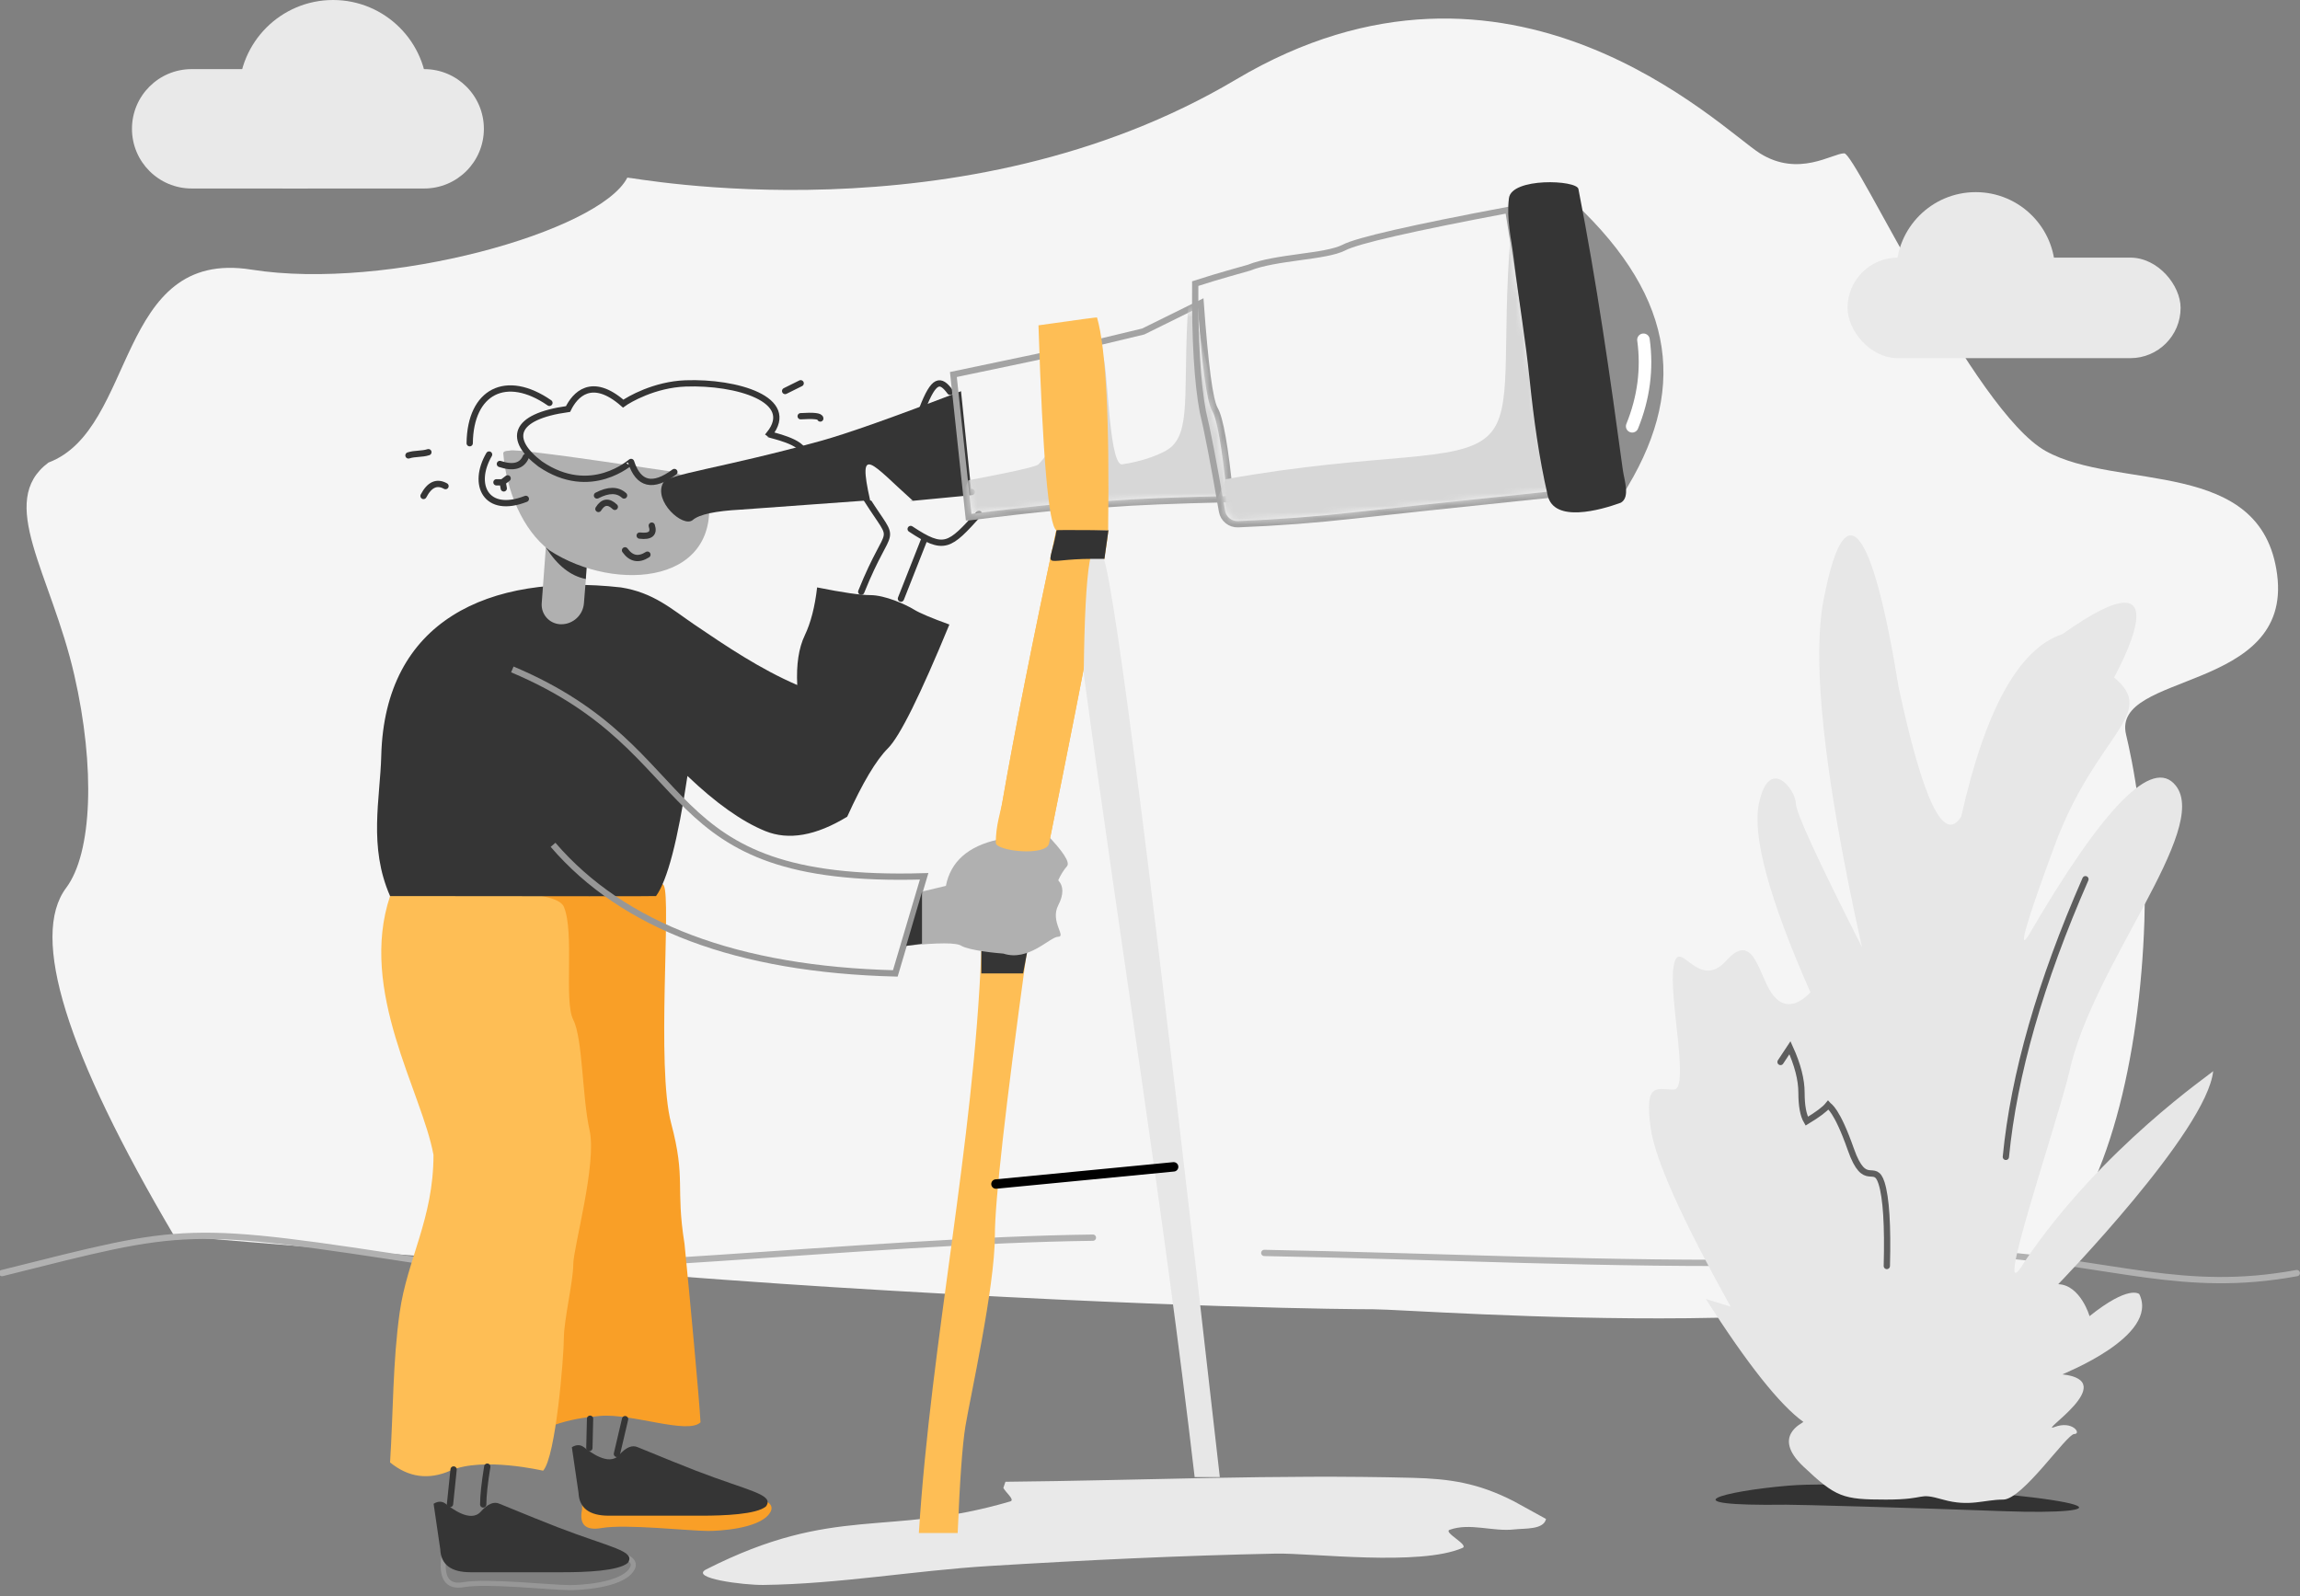 <svg xmlns="http://www.w3.org/2000/svg" xmlns:xlink="http://www.w3.org/1999/xlink" width="366" height="254" viewBox="0 0 366 254">
    <rect x="0" y="0" width="366" height="254" fill="#808080" stroke="none"/>
    <defs>
        <path id="nedpfjuxda" d="M2.59 32.773L.257 10.998l12.996-2.725L30.097 4.23 38.621.02c.707 9.547 1.466 15.006 2.275 16.376.808 1.371 1.591 5.887 2.349 13.548-8.473.189-14.76.45-18.858.784-3.711 0-10.977.681-21.797 2.045z"/>
        <path id="tdmerm5bcc" d="M.973 11.139c-.06 8.953.34 15.705 1.2 20.257.712 2.894 1.73 8.186 3.054 15.876.17.99 1.048 1.7 2.051 1.66 6.293-.255 12.433-.72 18.42-1.396 5.208-.588 15.636-1.697 31.285-3.328L49.872 0C34.964 2.812 26.48 4.752 24.42 5.82 21.33 7.424 13.406 7.36 9.171 9.084c-1.535.462-4.268 1.147-8.198 2.056z"/>
    </defs>
    <g fill="none" fill-rule="evenodd">
        <g>
            <g transform="translate(-536 -91) translate(536.328 91)">
                <path fill="#F5F5F5" d="M27.379 196.683c-17.233-29.21-22.959-47.67-17.177-55.383 4.147-5.532 4.673-19.13 1.282-33.912-3.7-16.13-12.421-27.564-4.101-33.77 14.062-5.295 10.67-34.141 32.289-30.709 21.619 3.433 55.437-6.063 59.828-14.641.372-.14 53.221 10.309 96.859-15.617 43.637-25.926 77.209 7.886 83.37 11.751 6.163 3.866 11.542 0 13.414 0 1.873 0 20.629 40.99 32.055 47.376 11.426 6.387 34.39.862 36.837 19.671 2.448 18.809-26.418 15.45-24.043 25.45.946 3.981 3.385 15.327 2.916 29.713-.708 21.739-5.89 43.749-15.71 53.036-16.32 15.432-99.732 8.721-107.037 8.721-3.204 0-32.328-.17-86.333-3.54-18.74-1.168-53.555-3.884-104.45-8.146z"/>
                <path stroke="#B1B1B1" stroke-linecap="round" d="M0 202.612c29.635-7.402 28.623-7.813 68.996-1.573 17.55 2.712 68.373-3.62 104.59-4.064M200.858 199.405c27.558.503 55.115 1.928 82.675 1.51 10.756-.164 20.557-2.288 31.286-1.51 21.275 1.542 32.309 6.532 50.34 3.207"/>
                <path fill="#333" d="M295.102 236.079c-2.944.282-7.134.048-10.924.37-10.295.877-19.556 3.277-.288 3.026 1.657-.021 19.816.48 34.526 1.025 18.557.687 19.47-2.025-23.763-4.421-1.888-.105-1.739-.105.449 0z"/>
                <path fill="#E7E7E7" d="M295.97 150.742c-7.014-13.831-10.521-21.454-10.521-22.867 0-2.12-4.24-7.768-5.878 0-1.091 5.178 1.642 15.202 8.2 30.073-2.236 2.254-4.16 2.466-5.776.638-2.424-2.742-3.06-10.79-7.604-5.715-4.543 5.077-7.528-3.994-8.388.86-.86 4.855 2.64 19.678 0 19.678s-4.677-1.323-3.658 6.107c.678 4.953 4.923 14.432 12.734 28.436l-3.964-1.226c6.602 10.343 11.777 16.865 15.523 19.565.038.151-5.183 2.2 0 7.098 5.184 4.898 6.26 5.27 13.134 5.27 6.874 0 4.831-1.206 9.084 0 4.253 1.205 6.502 0 9.583 0 3.08 0 10.104-10.437 11.312-10.437 1.208 0-.27-2.218-3.15-1.109-2.879 1.11 10.691-7.33 1.265-8.38.065-.1 15.512-6.08 12.226-12.79-.052-.007-1.636-1.5-7.919 3.527.072.111-1.432-4.988-4.978-5.092 0 0 23.68-24.377 24.66-33.915-.07.266-17.704 12.1-29.998 30.314-5.711 9.652 5.254-22.195 7.14-30.314 3.67-16.815 22.422-38.475 16.905-45.434-3.678-4.639-11.515 3.354-23.51 23.978-1.616 2.388-.213-2.405 4.21-14.379 6.633-17.96 16.586-20.916 9.49-26.809-.03-.073 12.042-21.28-8.226-6.9-6.9 2.27-12.27 11.95-16.106 29.036-2.75 4.405-6.068-2.452-9.957-20.572-4.243-26.172-8.489-30.984-11.734-14.95-2.253 9.737-.286 28.507 5.9 56.309z"/>
                <path stroke="#5E5E5E" stroke-linecap="round" d="M283.008 169.015l1.498-2.264c1.226 2.692 1.84 5.077 1.84 7.155 0 2.077.278 3.588.835 4.531 1.741-1.051 2.873-1.9 3.395-2.547.12.138 1.357.596 3.623 7.042 2.267 6.445 3.792 1.896 4.888 5.364.73 2.312 1.01 6.708.838 13.187M331.529 139.925c-7.175 16.385-11.395 31.115-12.662 44.192"/>
                <path fill="#E9E9E9" d="M30.172 11h18.5v19h-18.5c-5.247 0-9.5-4.253-9.5-9.5s4.253-9.5 9.5-9.5z"/>
                <path fill="#E9E9E9" d="M52.672 0c8.284 0 15 6.716 15 15v9h-30v-9c0-8.284 6.716-15 15-15z"/>
                <path fill="#E9E9E9" d="M44.672 11h22.5c5.247 0 9.5 4.253 9.5 9.5s-4.253 9.5-9.5 9.5h-22.5V11z"/>
                <rect width="53" height="16" x="293.672" y="41" fill="#E9E9E9" rx="8"/>
                <path fill="#E9E9E9" d="M314.07 30.579c6.982 0 12.642 5.66 12.642 12.642V45h-25.285v-1.779c0-6.982 5.66-12.642 12.643-12.642z"/>
                <path fill="#F99F27" d="M87.753 226.83c2.5-.886 4.783-1.259 7.426-1.487 5.036-.436 13.942 3.011 15.967 1.017-.232-4.18-1.678-19.609-2.547-28.414-1.46-9.128.261-10.203-2.13-19.197-2.39-8.993.053-35.638-1.169-37.83-.814-1.462-7.316-.977-19.507 1.454l1.96 84.458z"/>
                <path fill="#FEBE55" d="M71.324 234.061c5.201-2.266 14.795.02 14.774 0 2.026-2.188 3.3-18.213 3.3-21.077 0-2.863 1.498-9.096 1.498-11.75 0-2.653 3.79-16.015 2.597-21.348-1.193-5.332-1.073-14.603-2.597-17.59-1.524-2.989.227-13.943-1.498-17.983-1.724-4.04-27.67-1.619-27.654-1.705-5.06 15.143 5.06 31.104 6.91 41.19 0 10.188-4.184 16.598-5.378 25.057-1.116 7.9-1.021 15.925-1.532 23.888 2.92 2.39 6.112 2.829 9.58 1.318z"/>
                <path stroke="#353535" stroke-linecap="round" d="M93.57 225.79l-.111 4.659M99.142 225.856l-1.3 5.534"/>
                <path fill="#353535" d="M61.744 142.608c-3.463-7.9-1.58-15.422-1.402-22.336.55-21.406 16.953-29.14 38.127-26.786 5.188.811 8.084 3.458 11.692 5.91 5.09 3.46 10.512 7.102 16.376 9.625-.162-3.26.237-5.893 1.196-7.898s1.615-4.55 1.968-7.637c4.07.817 6.89 1.226 8.454 1.226 2.348 0 5.635 1.483 6.967 2.304.888.547 2.763 1.34 5.626 2.38-4.64 11.26-7.897 17.826-9.776 19.695-1.878 1.87-4.039 5.499-6.483 10.886-4.984 3.04-9.335 3.8-13.056 2.28-3.72-1.52-7.843-4.442-12.367-8.764-1.528 10.25-3.194 16.621-4.998 19.115-.023.039-14.131.039-42.324 0z"/>
                <path stroke="#353535" stroke-linecap="round" d="M64.672 72.48c1.042-.344 2.13-.172 3.171-.516"/>
                <path fill="#B0B0B0" d="M86.533 87.113l-.658 8.899c-.127 1.713 1.16 3.205 2.873 3.331.076.006.153.009.23.009 1.89 0 3.464-1.453 3.615-3.338l.511-6.375-6.57-2.526z"/>
                <path fill="#353535" d="M86.533 87.113c1.828 2.893 3.95 4.57 6.365 5.032-.006.033.063-1.078.206-3.336l-6.57-1.696z"/>
                <path fill="#B0B0B0" d="M79.762 72.196c.469 5.822 3.042 12.134 7.34 15.39 10.48 6.875 28.316 5.52 25.045-10.178l-5.162-2.289c-17.081-2.58-25.823-3.713-26.225-3.397-.72.019-1.052.177-.998.474z"/>
                <path stroke="#353535" stroke-linecap="round" d="M103.39 83.653c.415 1.261-.226 1.79-1.925 1.585M94.898 80.999c.74-1.191 1.611-1.302 2.612-.334M94.672 78.856c1.832-.95 3.269-.95 4.31 0M74.416 70.54c.094-8.26 5.812-11.189 12.687-6.425M77.5 72.34c-2.804 4.814-.485 9.533 5.848 7.057"/>
                <g stroke="#353535" stroke-linecap="round">
                    <path d="M0 .674L.99.674 1.165 1.642M1.781.045L1.024.621" transform="translate(78.672 76.086)"/>
                </g>
                <path stroke="#353535" stroke-linecap="round" d="M79.221 73.839c2.128.71 3.504.338 4.127-1.117M106.985 75.12c-3.415 2.548-5.71 2.015-6.887-1.6 0-.076-6.374 5.855-14.47.319-5.094-3.859-4.407-7.518 4.438-8.745 1.072-2.208 3.72-5.285 8.774-.858.882-.64 4.96-3.034 9.915-3.215 8.132-.297 17.785 2.556 13.333 8.098.124.121 5.502 1.137 5.502 3.103M67.067 78.933c.95-1.818 2.117-2.341 3.5-1.57M124.612 62.228L127.083 61M127.083 66.243c2.081-.137 3.122-.016 3.122.362M99.133 87.586c.971 1.355 2.159 1.584 3.563.688M136.722 94.173c4.682-11.648 5.85-6.856.828-14.773M144.748 79.22l9.565-.918M144.586 84.19c5.387 3.572 6.162 2.77 10.855-2.417M71.854 233.867L71.286 239.366M77.212 233.419c-.43 2.624-.645 4.629-.645 6.015"/>
                <path fill="#E9E9E9" d="M159.669 235.825c21.591-.21 43.189-1.193 64.774-.63 5.875.152 10.397.79 16.166 3.75l5.085 2.798c-.398 1.738-3.312 1.468-5.085 1.667-3.393.382-7.03-1.096-10.244.055-1.109.397 3.124 2.41 2.045 2.881-6.784 2.968-24.083.794-29.726.911-15.19.316-30.373 1.04-45.539 1.968-12.02.735-23.959 2.877-36 3.02-3.136.037-11.87-1.069-9.073-2.487 20.561-10.428 28.78-5.043 48.374-10.812.771-.228-.74-1.428-1.11-2.142l.333-.98z"/>
                <path fill="#FEBE55" d="M155.831 151.38c-1.228 30.988-7.962 61.58-9.943 92.6h6.18c.341-8.388.752-14.053 1.232-16.994.72-4.411 4.686-22.134 4.686-30.334 0-5.466 1.67-20.34 5.01-44.62 8.673-42.54 13.01-65.09 13.01-67.65.103.145-2.646.145-8.249 0-3.79 17.754-6.638 32.115-8.546 43.083-.975 5.481-2.102 13.453-3.38 23.915z"/>
                <path fill="#353535" d="M155.831 151.38L155.831 154.92 162.481 154.92 163.314 150.541z"/>
                <path fill="#B0B0B0" d="M146.094 141.967l4.098-.98c.755-3.857 3.517-6.311 8.286-7.365 4.77-1.053 7.294-1.393 7.573-1.02 2.802 2.897 3.941 4.647 3.416 5.252-.526.605-.992 1.352-1.4 2.242.88.96.88 2.292 0 3.993-1.317 2.55 1.319 4.994 0 4.994-1.317 0-4.693 4.003-8.73 2.682-.955-.064-5.275-.471-6.664-1.224-.747-.536-3.683-.536-8.807 0l2.228-8.574z"/>
                <path stroke="#979797" d="M81.201 106.54c31.224 13.148 21.525 34.236 65.53 32.924l-4.587 15.456c-25.129-.642-43.284-7.464-54.465-20.467"/>
                <path fill="#FEBE55" d="M166.61 134.223c6.264-31.051 9.396-47.665 9.396-49.841.103.145-2.646.145-8.249 0-3.79 17.754-6.638 32.115-8.546 43.083-.34 1.915-1.078 3.9-1.078 6.658-.012 1.35 8.081 2.205 8.477.1z"/>
                <path fill="#E7E7E7" d="M172.127 107.232c5.78 42.793 12.638 84.848 17.65 127.845h4.004c-10.458-92.481-16.634-141.275-18.53-146.383-1.894-5.108-2.936 1.071-3.124 18.538z"/>
                <path fill="#333" d="M167.84 84.196c-1.195 6.92-2.946 4.762 5.613 4.745h1.973l.633-4.56-8.22-.185z"/>
                <path stroke="#000" stroke-linecap="round" stroke-width="1.5" d="M158.16 188.439l28.272-2.736"/>
                <path stroke="#353535" stroke-linecap="round" d="M146.45 65.034c1.85-4.793 2.875-4.758 4.412-2.678M146.731 85.904L143.037 95.274"/>
                <path fill="#353535" d="M154.262 78.444l-36.686 2.661c-4.08.217-6.631.766-7.657 1.647-1.538 1.323-6.337-3.024-4.71-5.933.775-1.382 9.304-2.294 25.03-6.637 4.223-1.166 11.677-3.806 22.361-7.92l1.662 16.182z"/>
                <path fill="#F5F5F5" d="M138.143 79.664c-2.118-9.393.33-5.752 6.83.064"/>
                <g transform="translate(151.672 49)">
                    <mask id="hdjswuh4xb" fill="#fff">
                        <use xlink:href="#nedpfjuxda"/>
                    </mask>
                    <path stroke="#A3A3A3" d="M2.147 33.332l-2.435-22.73 13.43-2.817 16.784-4.029 9.139-4.513c.715 9.866 1.443 15.512 2.261 16.9.821 1.391 1.647 5.966 2.416 13.752.018.18.036.36.051.537l-.537.012c-8.46.188-14.736.449-18.828.782-3.8.002-11.213.705-22.281 2.106z"/>
                    <path fill="#D7D7D7" d="M2.089 27.431c2.691-.484 10.701-2.026 11.164-2.52 5.37-5.744 6.498-16.785 10.17-17.159.874-.089.892 16.942 3.072 17.158 3.027-.422 6.698-1.62 8.02-2.898 3.208-3.1 1.53-10.367 2.755-25.012l8.895 38.574L-2 37.5l4.089-10.069z" mask="url(#hdjswuh4xb)"/>
                </g>
                <path fill="#FEBE55" d="M164.925 51.778c.666 20.89 1.61 31.759 2.832 32.604-.001-.033 2.749-.033 8.252 0 .235-17.652-.353-28.936-1.765-33.851.078-.067-3.028.348-9.32 1.247z"/>
                <g transform="translate(189.395 34)">
                    <mask id="joich2dqmd" fill="#fff">
                        <use xlink:href="#tdmerm5bcc"/>
                    </mask>
                    <path stroke="#A3A3A3" d="M57.514 44.655c-15.913 1.658-26.5 2.784-31.76 3.378-5.999.678-12.15 1.144-18.456 1.398-.627.025-1.215-.184-1.672-.554-.458-.37-.786-.901-.892-1.52-1.32-7.674-2.336-12.954-3.047-15.841-.869-4.6-1.273-11.385-1.214-20.38C4.76 9.75 7.474 9.07 9.007 8.61c2.131-.862 5.172-1.289 8.082-1.69 2.853-.394 5.58-.754 7.1-1.543C26.285 4.29 34.979 2.293 50.286-.587l7.229 45.242z"/>
                    <path fill="#D7D7D7" d="M5.277 42.277c24.76-4.453 37.116-2.417 41.852-6.995 4.14-4 1.974-13.38 3.555-32.282l11.481 49.786L0 55.272l5.277-12.995z" mask="url(#joich2dqmd)"/>
                </g>
                <path fill="#8F8F8F" d="M250.224 32.283c16.47 15.492 17.967 30.31 7.583 46.584"/>
                <path fill="#353535" d="M239.793 31.531c-.423 3.303.368 6.388.769 9.694.88 7.254 1.834 12.55 2.527 19.242.627 6.051 1.487 12.442 2.873 18.397 1.023 4.394 8.371 2.338 11.645 1.138 1.514-.903.532-3.534.295-5.281-2.022-14.93-4.158-29.86-7.057-44.645-.284-1.447-10.628-1.848-11.052 1.455z"/>
                <path stroke="#FFF" stroke-linecap="round" stroke-width="2" d="M261.197 54.077c.639 4.66.041 9.247-1.793 13.763"/>
                <path fill="#353535" d="M146.391 141.943L146.391 150.189 143.866 150.541z"/>
                <path stroke="#979797" stroke-width=".8" d="M70.328 247.578c-.516 3.53.51 5.073 3.078 4.626 3.854-.67 13.926.465 16.97.465 1.64 0 7.881-.313 9.692-2.702.788-1.04.35-1.837-1.313-2.389"/>
                <path fill="#353535" d="M68.672 239.325l1.06 7.251c.109 2.43 1.713 3.646 4.812 3.646h14.763c3.535 0 8.763-.194 10.26-1.481 1.367-1.922-2.686-2.414-11.16-5.683-1.77-.683-4.853-1.927-9.25-3.733-.885-.404-1.875.011-2.97 1.247-1.643 1.855-4.734-.597-5.595-1.247-.574-.433-1.214-.433-1.92 0z"/>
                <path fill="#F99F27" d="M92.3 240.2c-.498 2.438.538 3.433 3.106 2.986 3.854-.67 13.926.466 16.97.466 1.64 0 7.881-.313 9.692-2.702.788-1.04.35-1.837-1.313-2.39l-28.454-.528v2.168z"/>
                <path fill="#353535" d="M90.672 230.325l1.06 7.251c.109 2.43 1.713 3.646 4.812 3.646h14.763c3.535 0 8.763-.194 10.26-1.481 1.367-1.922-2.686-2.414-11.16-5.683-1.77-.683-4.853-1.927-9.25-3.733-.885-.404-1.875.011-2.97 1.247-1.643 1.855-4.734-.597-5.595-1.247-.574-.433-1.214-.433-1.92 0z"/>
            </g>
        </g>
    </g>
</svg>
